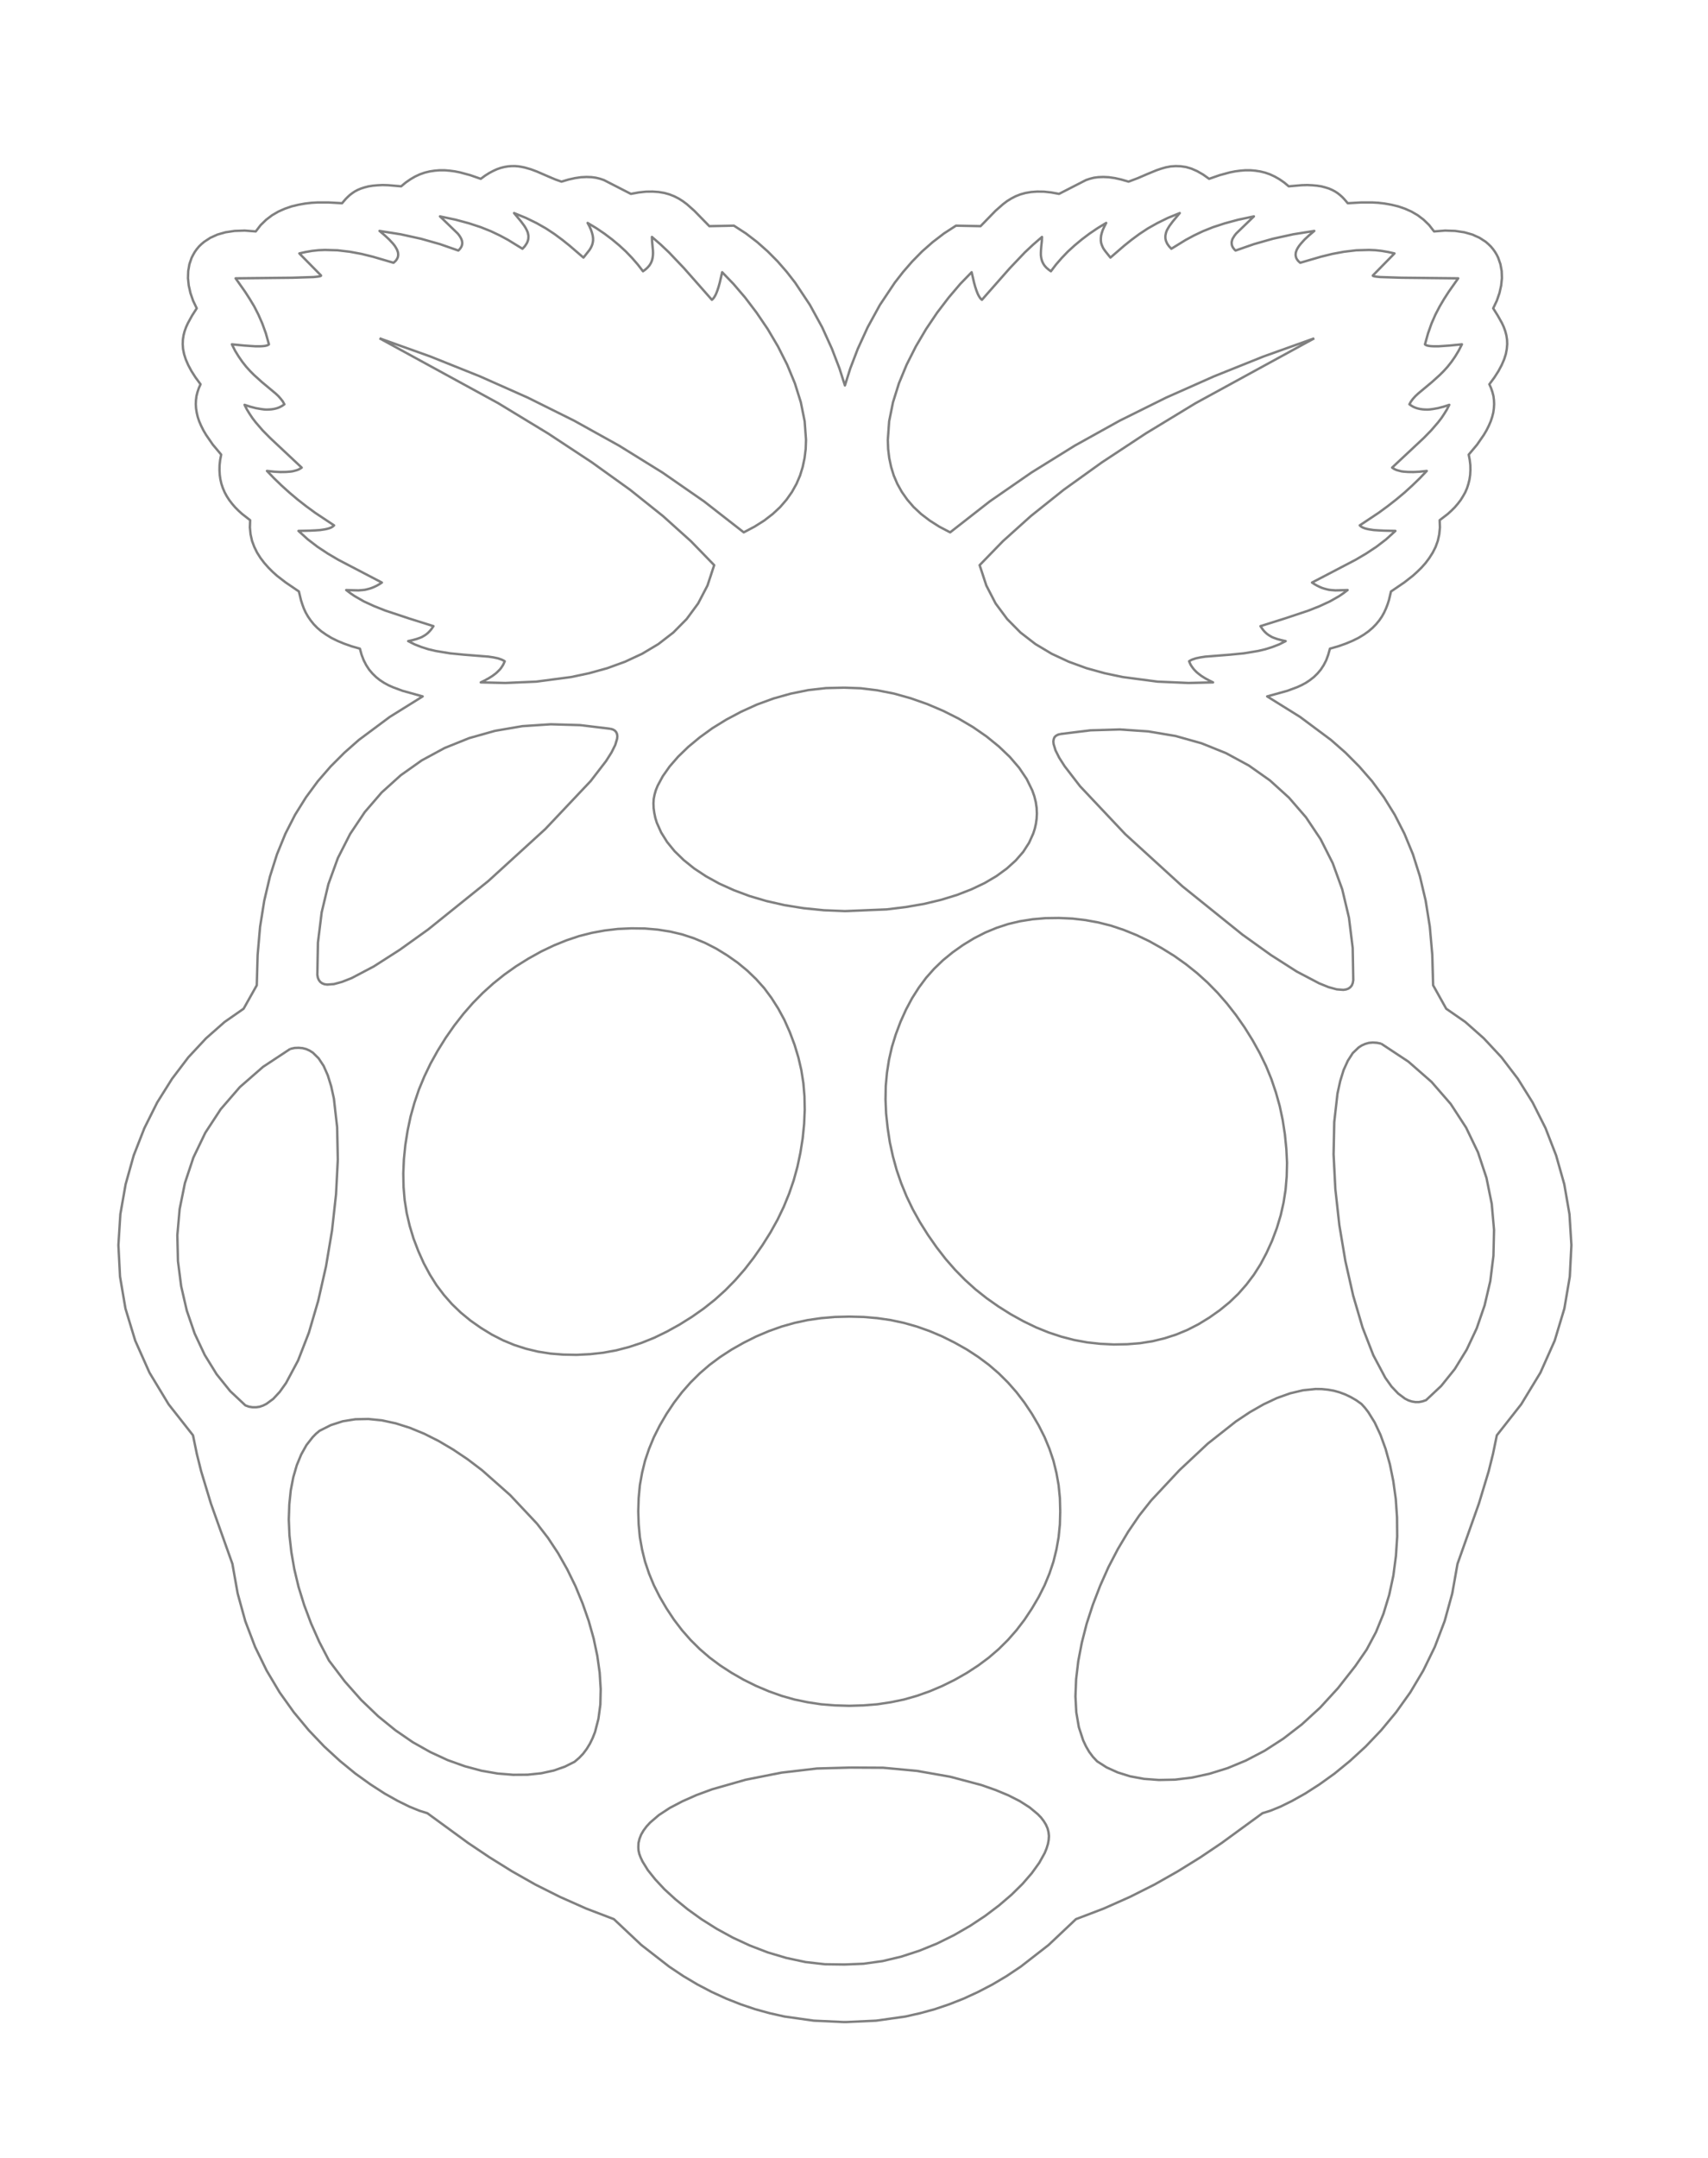 <?xml version="1.0" encoding="UTF-8"?>

<svg version="1.2" baseProfile="tiny" viewBox="0 0 20108 25400" preserveAspectRatio="xMidYMid" fill-rule="evenodd" clip-path="url(#presentation_clip_path)" stroke-width="28.222" stroke-linejoin="round" xmlns="http://www.w3.org/2000/svg" xmlns:xlink="http://www.w3.org/1999/xlink" xmlns:draw="urn:oasis:names:tc:opendocument:xmlns:drawing:1.0" xmlns:presentation="urn:oasis:names:tc:opendocument:xmlns:presentation:1.0" xmlns:smil="urn:oasis:names:tc:opendocument:xmlns:smil-compatible:1.0" xmlns:anim="urn:oasis:names:tc:opendocument:xmlns:animation:1.0" xml:space="preserve">
 <defs>
  <clipPath id="presentation_clip_path" clipPathUnits="userSpaceOnUse">
   <rect x="0" y="0" width="20108" height="25400"/>
  </clipPath>
 </defs>
 <g id="id2" class="Master_Slide" clip-path="url(#presentation_clip_path)">
  <g id="bg-id2" visibility="visible" class="Background">
   <rect fill="none" stroke="none" x="0" y="0" width="20108" height="25400"/>
  </g>
  <g id="bo-id2" visibility="visible" class="BackgroundObjects"/>
 </g>
 <g id="id1" class="Slide" visibility="visible" clip-path="url(#presentation_clip_path)">
  <g class="Group">
   <g class="com.sun.star.drawing.PolyPolygonShape">
    <g>
     <path fill="none" stroke="rgb(128,128,128)" d="M 6025,1955 L 5983,1958 5940,1965 5896,1976 5852,1991 5806,2012 5759,2037 5710,2068 5660,2105 5537,2062 5415,2029 5354,2017 5294,2009 5234,2004 5175,2004 5116,2009 5058,2018 5000,2032 4943,2052 4887,2078 4832,2110 4777,2148 4723,2193 4570,2180 4504,2178 4443,2181 4387,2186 4337,2194 4291,2206 4250,2219 4212,2235 4178,2253 4148,2273 4119,2295 4094,2318 4070,2342 4027,2392 3868,2383 3739,2383 3667,2387 3591,2396 3513,2410 3434,2429 3355,2456 3278,2490 3204,2533 3134,2586 3069,2649 3011,2724 2881,2714 2762,2718 2655,2734 2560,2761 2476,2799 2404,2846 2372,2873 2343,2901 2317,2932 2294,2964 2274,2999 2256,3034 2230,3109 2216,3190 2213,3273 2222,3360 2242,3449 2273,3539 2316,3629 2261,3715 2212,3804 2191,3850 2174,3897 2161,3946 2153,3998 2151,4051 2155,4108 2167,4167 2187,4230 2216,4297 2254,4368 2302,4443 2361,4523 2341,4568 2325,4615 2313,4662 2307,4710 2305,4758 2308,4807 2316,4857 2328,4908 2345,4959 2368,5012 2395,5066 2427,5120 2505,5233 2604,5351 2592,5414 2585,5474 2584,5533 2587,5589 2595,5644 2607,5696 2624,5746 2645,5795 2670,5841 2699,5886 2732,5929 2768,5971 2808,6011 2851,6050 2945,6123 2942,6209 2950,6290 2967,6366 2994,6438 3027,6505 3067,6568 3112,6627 3160,6681 3210,6731 3261,6777 3362,6855 3519,6962 3543,7063 3559,7113 3577,7162 3599,7210 3626,7257 3657,7302 3693,7347 3735,7390 3783,7431 3839,7470 3901,7508 3972,7543 4051,7576 4139,7607 4237,7635 4257,7707 4282,7772 4312,7830 4346,7882 4385,7928 4427,7969 4472,8005 4521,8037 4572,8065 4626,8089 4739,8131 4976,8197 4589,8438 4225,8709 4055,8859 3893,9021 3742,9195 3602,9385 3474,9590 3360,9813 3261,10055 3178,10317 3111,10601 3062,10908 3033,11239 3023,11597 2868,11873 2644,12029 2426,12221 2218,12444 2026,12697 1851,12976 1700,13278 1574,13600 1479,13939 1417,14291 1394,14655 1413,15026 1477,15402 1592,15780 1760,16157 1985,16529 2272,16894 2317,17112 2368,17317 2483,17697 2736,18407 2798,18756 2888,19082 3003,19384 3139,19663 3292,19920 3459,20154 3635,20366 3817,20557 4001,20726 4183,20875 4360,21002 4527,21110 4682,21197 4820,21265 4938,21313 5031,21342 5512,21693 5764,21862 6026,22025 6301,22181 6592,22327 6900,22464 7227,22589 7550,22893 7878,23148 8044,23259 8211,23358 8379,23446 8549,23524 8719,23591 8890,23649 9061,23696 9234,23735 9580,23784 9927,23800 9967,23800 10315,23784 10661,23735 10833,23696 11005,23649 11176,23591 11346,23524 11515,23446 11684,23358 11851,23259 12017,23148 12345,22893 12667,22589 12995,22464 13303,22327 13593,22181 13868,22025 14131,21862 14382,21693 14863,21342 14956,21313 15074,21265 15212,21197 15367,21110 15535,21002 15712,20875 15894,20726 16078,20557 16260,20366 16436,20154 16603,19920 16756,19663 16892,19384 17007,19082 17097,18756 17159,18407 17411,17697 17526,17317 17577,17112 17622,16894 17909,16529 18135,16157 18303,15780 18417,15402 18481,15026 18500,14655 18477,14291 18416,13939 18320,13600 18195,13278 18043,12976 17869,12697 17676,12444 17468,12221 17251,12029 17026,11873 16872,11597 16862,11239 16833,10908 16784,10601 16717,10317 16634,10055 16534,9813 16420,9590 16293,9385 16153,9195 16001,9021 15840,8859 15669,8709 15305,8438 14918,8197 15156,8131 15269,8089 15322,8065 15374,8037 15422,8005 15468,7969 15510,7928 15549,7882 15583,7830 15613,7772 15637,7707 15657,7635 15755,7607 15843,7576 15922,7543 15993,7508 16056,7470 16111,7431 16159,7390 16201,7347 16238,7302 16269,7257 16295,7210 16317,7162 16336,7113 16352,7063 16376,6962 16533,6855 16633,6777 16684,6731 16735,6681 16783,6627 16827,6568 16867,6505 16901,6438 16927,6366 16944,6290 16952,6209 16949,6123 17044,6050 17087,6011 17127,5971 17163,5929 17196,5886 17224,5841 17250,5795 17271,5746 17287,5696 17300,5644 17308,5589 17311,5533 17310,5474 17303,5414 17291,5351 17390,5233 17468,5120 17500,5066 17527,5012 17550,4959 17567,4908 17580,4857 17587,4807 17590,4758 17588,4710 17582,4662 17570,4615 17554,4568 17534,4523 17593,4443 17641,4368 17679,4297 17708,4230 17728,4167 17739,4108 17744,4051 17742,3998 17734,3946 17721,3897 17704,3850 17683,3804 17633,3715 17579,3629 17622,3539 17653,3449 17673,3360 17682,3273 17679,3190 17664,3109 17638,3034 17621,2999 17600,2964 17577,2932 17551,2901 17522,2873 17491,2846 17418,2799 17334,2761 17239,2734 17132,2718 17013,2714 16883,2724 16825,2649 16760,2586 16690,2533 16616,2490 16539,2456 16460,2429 16381,2410 16303,2396 16227,2387 16155,2383 16026,2383 15867,2392 15824,2342 15801,2318 15775,2295 15747,2273 15716,2253 15682,2235 15645,2219 15603,2206 15558,2194 15507,2186 15452,2181 15391,2178 15324,2180 15172,2193 15118,2148 15063,2110 15007,2078 14951,2052 14894,2032 14836,2018 14778,2009 14720,2004 14661,2004 14601,2009 14541,2017 14480,2029 14358,2062 14235,2105 14163,2054 14093,2014 14027,1985 13962,1966 13900,1957 13840,1955 13781,1959 13724,1970 13668,1986 13613,2005 13504,2050 13395,2097 13286,2138 13200,2113 13123,2096 13053,2086 12990,2083 12932,2085 12879,2092 12831,2104 12786,2119 12468,2282 12375,2265 12290,2256 12211,2255 12140,2260 12074,2271 12013,2288 11957,2310 11905,2337 11855,2368 11809,2403 11720,2481 11544,2662 11255,2656 11113,2748 10980,2850 10855,2960 10740,3077 10633,3200 10534,3327 10359,3589 10215,3852 10099,4105 10010,4337 9947,4537 9883,4337 9794,4105 9679,3852 9535,3589 9361,3327 9262,3200 9155,3077 9039,2960 8915,2850 8782,2748 8640,2656 8351,2662 8174,2481 8086,2403 8039,2368 7990,2337 7937,2310 7881,2288 7821,2271 7755,2260 7683,2255 7605,2256 7520,2265 7427,2282 7109,2119 7064,2104 7015,2092 6963,2085 6905,2083 6841,2086 6772,2096 6694,2113 6610,2138 6537,2112 6466,2082 6323,2020 6251,1993 6178,1972 6140,1964 6102,1958 6064,1955 6025,1955"/>
    </g>
   </g>
   <g class="com.sun.star.drawing.PolyPolygonShape">
    <g>
     <path fill="none" stroke="rgb(128,128,128)" d="M 4468,3982 L 5866,4746 6452,5102 6968,5442 7418,5765 7806,6075 8134,6370 8408,6652 8329,6892 8219,7103 8084,7286 7927,7445 7751,7581 7560,7695 7358,7789 7149,7865 6936,7924 6724,7969 6314,8023 5950,8039 5660,8032 5709,8008 5754,7983 5797,7956 5836,7927 5853,7912 5870,7895 5886,7879 5900,7861 5912,7843 5924,7824 5933,7804 5942,7783 5925,7773 5906,7764 5863,7749 5811,7738 5752,7729 5463,7706 5298,7690 5129,7662 5044,7642 4962,7616 4882,7585 4805,7546 4859,7534 4906,7521 4948,7506 4967,7498 4984,7488 5001,7478 5017,7467 5033,7454 5047,7441 5062,7425 5076,7409 5103,7370 4817,7280 4537,7187 4406,7135 4284,7079 4174,7016 4123,6981 4076,6945 4173,6948 4221,6949 4271,6945 4297,6942 4323,6936 4350,6929 4377,6920 4406,6908 4435,6894 4465,6877 4496,6857 3983,6589 3859,6516 3738,6436 3623,6348 3514,6249 3645,6246 3709,6243 3768,6239 3822,6231 3846,6226 3869,6220 3889,6213 3906,6205 3921,6195 3927,6189 3933,6184 3709,6035 3604,5958 3503,5879 3407,5798 3315,5715 3227,5630 3143,5543 3229,5552 3303,5556 3365,5555 3418,5551 3441,5548 3462,5543 3481,5538 3498,5533 3513,5527 3527,5520 3540,5512 3552,5504 3181,5156 3092,5066 3011,4972 2973,4923 2939,4872 2907,4820 2879,4765 2946,4787 3012,4804 3076,4815 3106,4819 3137,4821 3166,4820 3195,4818 3222,4814 3249,4808 3275,4800 3300,4789 3325,4775 3348,4759 3330,4726 3306,4695 3278,4663 3245,4632 3083,4497 2991,4414 2944,4367 2898,4316 2853,4259 2810,4197 2768,4129 2730,4053 2873,4067 3005,4076 3061,4076 3085,4075 3108,4073 3127,4070 3143,4066 3150,4063 3156,4060 3162,4057 3166,4053 3130,3924 3088,3808 3042,3703 2993,3607 2940,3519 2886,3435 2774,3276 3441,3269 3691,3261 3731,3257 3760,3253 3770,3250 3776,3248 3778,3246 3779,3246 3779,3245 3779,3244 3779,3243 3779,3243 3779,3242 3524,2983 3599,2966 3675,2953 3750,2945 3825,2942 3973,2946 4118,2963 4257,2989 4391,3022 4633,3093 4655,3073 4664,3063 4671,3052 4677,3042 4682,3031 4685,3020 4687,3009 4688,2998 4687,2987 4686,2975 4683,2964 4675,2941 4662,2917 4647,2893 4628,2869 4582,2819 4528,2769 4468,2718 4718,2758 4955,2810 5181,2874 5396,2949 5408,2937 5419,2924 5427,2912 5434,2899 5438,2887 5441,2874 5442,2861 5441,2849 5439,2836 5435,2824 5430,2811 5424,2799 5408,2773 5388,2748 5180,2547 5364,2586 5523,2629 5660,2674 5780,2722 5885,2772 5980,2823 6151,2928 6178,2899 6197,2871 6205,2857 6211,2843 6215,2830 6219,2816 6220,2803 6221,2789 6221,2776 6219,2763 6213,2736 6202,2710 6189,2685 6173,2659 6136,2609 6052,2508 6192,2565 6317,2626 6428,2689 6528,2755 6620,2823 6706,2892 6869,3032 6926,2960 6940,2942 6952,2923 6963,2902 6972,2880 6978,2857 6982,2832 6982,2804 6978,2774 6970,2742 6958,2706 6941,2667 6918,2624 7021,2686 7117,2751 7207,2819 7291,2889 7369,2961 7441,3036 7508,3113 7570,3193 7600,3171 7624,3149 7644,3126 7659,3103 7671,3078 7679,3053 7684,3028 7687,3002 7688,2976 7687,2949 7682,2896 7677,2842 7675,2789 7780,2880 7876,2971 8052,3156 8381,3529 8389,3522 8397,3513 8406,3502 8414,3489 8422,3475 8430,3459 8445,3421 8460,3376 8474,3325 8502,3204 8635,3342 8772,3502 8907,3680 9038,3873 9159,4078 9267,4292 9358,4512 9428,4735 9473,4958 9489,5178 9485,5286 9472,5392 9450,5496 9419,5597 9377,5695 9324,5790 9260,5881 9185,5968 9097,6050 8997,6127 8883,6199 8756,6266 8288,5901 7799,5562 7289,5246 6760,4952 6213,4680 5648,4429 5066,4196 4468,3982"/>
    </g>
   </g>
   <g class="com.sun.star.drawing.PolyPolygonShape">
    <g>
     <path fill="none" stroke="rgb(128,128,128)" d="M 15473,3982 L 14075,4746 13489,5102 12973,5442 12523,5765 12135,6075 11807,6370 11533,6652 11612,6892 11721,7103 11857,7286 12014,7445 12190,7581 12381,7695 12583,7789 12792,7865 13005,7924 13217,7969 13627,8023 13992,8039 14281,8032 14233,8008 14187,7983 14144,7956 14106,7927 14088,7912 14071,7895 14056,7879 14042,7861 14029,7843 14017,7824 14008,7804 13999,7783 14016,7773 14034,7764 14078,7749 14130,7738 14189,7729 14478,7706 14643,7690 14812,7662 14896,7642 14979,7616 15059,7585 15136,7546 15082,7534 15035,7521 14993,7506 14974,7498 14957,7488 14940,7478 14924,7467 14908,7454 14894,7441 14879,7425 14866,7409 14839,7370 15125,7280 15404,7187 15535,7135 15656,7079 15767,7016 15818,6981 15865,6945 15769,6948 15720,6949 15670,6945 15645,6942 15619,6936 15592,6929 15564,6920 15536,6908 15507,6894 15477,6877 15446,6857 15959,6589 16083,6516 16204,6436 16319,6348 16428,6249 16296,6246 16233,6243 16173,6239 16119,6231 16095,6226 16072,6220 16053,6213 16035,6205 16020,6195 16014,6189 16008,6184 16232,6035 16337,5958 16438,5879 16535,5798 16626,5715 16714,5630 16797,5543 16712,5552 16638,5556 16576,5555 16523,5551 16500,5548 16480,5543 16461,5538 16443,5533 16428,5527 16414,5520 16401,5512 16389,5504 16761,5156 16849,5066 16930,4972 16968,4923 17002,4872 17034,4820 17062,4765 16995,4787 16929,4804 16866,4815 16835,4819 16805,4821 16775,4820 16746,4818 16719,4814 16692,4808 16666,4800 16640,4789 16616,4775 16593,4759 16611,4726 16634,4695 16663,4663 16696,4632 16858,4497 16950,4414 16997,4367 17043,4316 17088,4259 17131,4197 17172,4129 17211,4053 17068,4067 16937,4076 16881,4076 16856,4075 16834,4073 16815,4070 16798,4066 16791,4063 16785,4060 16780,4057 16776,4053 16812,3924 16853,3808 16899,3703 16949,3607 17001,3519 17055,3435 17167,3276 16500,3269 16250,3261 16210,3257 16181,3253 16172,3250 16165,3248 16163,3246 16163,3246 16162,3245 16162,3244 16162,3243 16163,3243 16163,3242 16417,2983 16341,2966 16266,2953 16191,2945 16116,2942 15968,2946 15823,2963 15684,2989 15550,3022 15307,3093 15285,3073 15277,3063 15269,3052 15263,3042 15259,3031 15256,3020 15254,3009 15253,2998 15254,2987 15255,2975 15258,2964 15266,2941 15279,2917 15295,2893 15314,2869 15359,2819 15413,2769 15473,2718 15224,2758 14986,2810 14761,2874 14546,2949 14533,2937 14523,2924 14514,2912 14508,2899 14503,2887 14501,2874 14500,2861 14500,2849 14503,2836 14506,2824 14511,2811 14518,2799 14534,2773 14554,2748 14762,2547 14578,2586 14419,2629 14281,2674 14161,2722 14056,2772 13961,2823 13790,2928 13763,2899 13743,2871 13736,2857 13730,2843 13725,2830 13722,2816 13720,2803 13720,2789 13720,2776 13722,2763 13728,2736 13738,2710 13752,2685 13768,2659 13805,2609 13889,2508 13749,2565 13625,2626 13513,2689 13413,2755 13321,2823 13235,2892 13073,3032 13015,2960 13002,2942 12989,2923 12979,2902 12970,2880 12963,2857 12960,2832 12960,2804 12963,2774 12971,2742 12983,2706 13001,2667 13023,2624 12921,2686 12825,2751 12735,2819 12651,2889 12572,2961 12500,3036 12433,3113 12372,3193 12342,3171 12317,3149 12297,3126 12282,3103 12270,3078 12262,3053 12257,3028 12254,3002 12254,2976 12255,2949 12259,2896 12265,2842 12267,2789 12162,2880 12065,2971 11889,3156 11560,3529 11552,3522 11543,3513 11535,3502 11527,3489 11519,3475 11511,3459 11496,3421 11481,3376 11467,3325 11439,3204 11305,3342 11169,3502 11033,3680 10903,3873 10782,4078 10674,4292 10583,4512 10513,4735 10468,4958 10452,5178 10456,5286 10469,5392 10491,5496 10522,5597 10564,5695 10617,5790 10681,5881 10756,5968 10844,6050 10945,6127 11058,6199 11186,6266 11653,5901 12143,5562 12652,5246 13181,4952 13729,4680 14294,4429 14875,4196 15473,3982"/>
    </g>
   </g>
   <g class="com.sun.star.drawing.PolyPolygonShape">
    <g>
     <path fill="none" stroke="rgb(128,128,128)" d="M 12482,17788 L 12478,17943 12463,18093 12437,18239 12402,18381 12355,18521 12298,18659 12229,18796 12149,18932 12061,19065 11967,19188 11866,19303 11758,19410 11642,19510 11517,19603 11384,19690 11240,19772 11092,19845 10943,19908 10793,19961 10642,20004 10487,20036 10329,20060 10166,20073 9998,20078 9829,20073 9666,20060 9508,20036 9354,20004 9202,19961 9053,19908 8904,19845 8756,19772 8613,19690 8479,19603 8354,19510 8238,19410 8130,19303 8029,19188 7935,19065 7847,18932 7767,18796 7698,18659 7641,18521 7594,18381 7559,18239 7533,18093 7519,17943 7514,17788 7519,17632 7533,17482 7559,17336 7594,17193 7641,17054 7698,16916 7767,16779 7847,16642 7935,16510 8029,16387 8130,16272 8238,16165 8354,16065 8479,15972 8613,15885 8756,15804 8904,15730 9053,15667 9202,15614 9354,15571 9508,15538 9666,15515 9829,15501 9998,15497 10166,15501 10329,15515 10487,15538 10642,15571 10793,15614 10943,15667 11092,15730 11240,15804 11384,15885 11517,15972 11642,16065 11758,16165 11866,16272 11967,16387 12061,16510 12149,16642 12229,16779 12298,16916 12355,17054 12402,17193 12437,17336 12463,17482 12478,17632 12482,17788"/>
    </g>
   </g>
   <g class="com.sun.star.drawing.PolyPolygonShape">
    <g>
     <path fill="none" stroke="rgb(128,128,128)" d="M 8560,11244 L 8684,11331 8797,11424 8901,11524 8997,11631 9083,11747 9162,11871 9234,12004 9298,12148 9354,12297 9399,12446 9434,12596 9458,12749 9471,12904 9474,13064 9467,13228 9450,13398 9423,13568 9388,13733 9344,13893 9290,14050 9227,14204 9154,14356 9070,14507 8975,14658 8873,14804 8767,14941 8656,15068 8539,15187 8416,15298 8285,15402 8147,15499 8000,15591 7850,15674 7702,15746 7553,15806 7405,15855 7255,15894 7102,15922 6947,15939 6788,15947 6630,15944 6479,15932 6333,15909 6192,15875 6055,15831 5922,15776 5791,15709 5662,15630 5538,15543 5425,15450 5321,15350 5226,15242 5139,15127 5061,15003 4989,14869 4925,14726 4868,14577 4823,14428 4788,14278 4764,14125 4751,13970 4748,13810 4755,13646 4772,13476 4799,13306 4834,13141 4879,12981 4932,12824 4996,12670 5069,12518 5153,12367 5247,12216 5349,12070 5456,11933 5567,11806 5684,11687 5807,11576 5937,11472 6075,11374 6221,11283 6372,11199 6521,11128 6669,11068 6818,11018 6968,10980 7120,10952 7275,10934 7434,10927 7593,10929 7744,10942 7890,10965 8030,10998 8167,11043 8300,11098 8431,11165 8560,11244"/>
    </g>
   </g>
   <g class="com.sun.star.drawing.PolyPolygonShape">
    <g>
     <path fill="none" stroke="rgb(128,128,128)" d="M 11339,11122 L 11216,11209 11102,11302 10998,11402 10903,11509 10817,11625 10738,11749 10667,11882 10602,12026 10546,12175 10500,12324 10466,12474 10442,12627 10428,12782 10425,12942 10432,13106 10450,13276 10476,13446 10512,13611 10556,13771 10610,13928 10673,14082 10746,14234 10830,14385 10925,14536 11027,14682 11133,14819 11244,14946 11361,15065 11484,15176 11615,15280 11753,15377 11899,15469 12049,15552 12198,15624 12346,15684 12495,15733 12645,15772 12797,15800 12953,15817 13112,15825 13270,15822 13421,15810 13567,15787 13708,15753 13845,15709 13978,15654 14109,15587 14238,15508 14361,15421 14475,15328 14579,15228 14674,15120 14761,15005 14840,14881 14911,14747 14976,14604 15032,14455 15077,14306 15111,14156 15135,14003 15148,13848 15152,13688 15144,13524 15127,13354 15101,13184 15066,13019 15021,12859 14968,12702 14905,12548 14831,12396 14747,12245 14653,12094 14551,11948 14444,11811 14333,11684 14216,11565 14093,11454 13963,11350 13825,11252 13678,11161 13528,11077 13379,11006 13231,10946 13082,10896 12932,10858 12780,10830 12625,10812 12466,10805 12308,10807 12156,10820 12010,10843 11870,10876 11733,10921 11600,10976 11469,11043 11339,11122"/>
    </g>
   </g>
   <g class="com.sun.star.drawing.PolyPolygonShape">
    <g>
     <path fill="none" stroke="rgb(128,128,128)" d="M 3417,12346 L 3468,12335 3516,12333 3562,12337 3605,12348 3645,12366 3683,12390 3751,12457 3810,12546 3859,12657 3899,12786 3931,12932 3969,13268 3977,13648 3956,14058 3909,14483 3838,14906 3746,15312 3636,15687 3509,16014 3368,16278 3294,16382 3217,16465 3137,16524 3097,16544 3056,16558 3015,16564 2973,16564 2931,16557 2889,16542 2710,16374 2550,16175 2410,15948 2292,15697 2199,15426 2133,15140 2095,14843 2088,14538 2115,14231 2177,13925 2277,13624 2417,13333 2599,13055 2824,12795 3097,12557 3417,12346"/>
    </g>
   </g>
   <g class="com.sun.star.drawing.PolyPolygonShape">
    <g>
     <path fill="none" stroke="rgb(128,128,128)" d="M 16260,12284 L 16209,12274 16161,12271 16116,12275 16073,12287 16032,12305 15995,12329 15926,12395 15868,12485 15818,12595 15778,12725 15746,12871 15708,13206 15700,13587 15721,13997 15768,14421 15839,14844 15931,15251 16041,15625 16168,15952 16309,16217 16383,16321 16461,16403 16540,16462 16581,16483 16621,16496 16663,16503 16704,16503 16746,16495 16789,16480 16967,16313 17127,16114 17267,15886 17385,15635 17478,15365 17545,15079 17582,14781 17589,14477 17562,14170 17500,13864 17400,13563 17260,13272 17079,12994 16853,12734 16581,12496 16260,12284"/>
    </g>
   </g>
   <g class="com.sun.star.drawing.PolyPolygonShape">
    <g>
     <path fill="none" stroke="rgb(128,128,128)" d="M 12483,8640 L 12839,8596 13184,8586 13519,8609 13840,8663 14146,8749 14434,8865 14703,9011 14951,9186 15175,9389 15375,9620 15547,9877 15690,10160 15802,10468 15881,10801 15925,11157 15932,11536 15926,11570 15915,11598 15897,11620 15875,11636 15848,11646 15815,11651 15737,11645 15641,11619 15530,11574 15267,11436 14962,11241 14627,11001 13919,10431 13247,9818 12715,9254 12534,9019 12470,8919 12426,8831 12404,8758 12401,8727 12405,8701 12414,8678 12431,8661 12454,8648 12483,8640"/>
    </g>
   </g>
   <g class="com.sun.star.drawing.PolyPolygonShape">
    <g>
     <path fill="none" stroke="rgb(128,128,128)" d="M 7186,8578 L 6830,8535 6484,8525 6150,8547 5829,8602 5523,8688 5235,8804 4965,8950 4718,9125 4493,9328 4294,9559 4122,9816 3978,10099 3866,10407 3787,10739 3743,11095 3736,11474 3742,11508 3754,11536 3771,11558 3793,11574 3821,11585 3853,11589 3932,11583 4027,11557 4139,11513 4401,11375 4707,11179 5042,10939 5749,10370 6421,9757 6954,9193 7135,8958 7199,8857 7243,8769 7265,8696 7268,8666 7264,8639 7254,8617 7238,8599 7215,8586 7186,8578"/>
    </g>
   </g>
   <g class="com.sun.star.drawing.PolyPolygonShape">
    <g>
     <path fill="none" stroke="rgb(128,128,128)" d="M 9939,8094 L 9725,8099 9514,8123 9307,8165 9105,8222 8911,8293 8726,8377 8551,8470 8387,8571 8238,8679 8103,8791 7984,8906 7884,9021 7803,9136 7743,9247 7721,9301 7706,9353 7696,9404 7693,9453 7695,9511 7703,9569 7715,9627 7733,9685 7784,9799 7854,9911 7942,10019 8049,10123 8172,10222 8313,10315 8469,10401 8640,10478 8825,10547 9025,10606 9237,10654 9462,10690 9699,10714 9947,10724 10439,10704 10666,10676 10880,10639 11080,10591 11266,10534 11436,10468 11592,10394 11731,10312 11853,10223 11958,10128 12046,10027 12115,9920 12165,9809 12183,9752 12196,9694 12204,9636 12207,9576 12204,9508 12194,9440 12177,9372 12153,9304 12087,9169 11998,9037 11888,8909 11759,8786 11615,8669 11456,8559 11285,8458 11104,8367 10916,8287 10722,8219 10526,8164 10328,8125 10132,8101 9939,8094"/>
    </g>
   </g>
   <g class="com.sun.star.drawing.PolyPolygonShape">
    <g>
     <path fill="none" stroke="rgb(128,128,128)" d="M 10009,20805 L 10396,20807 10795,20844 11187,20913 11552,21010 11718,21068 11870,21131 12006,21200 12122,21274 12217,21353 12256,21393 12288,21435 12314,21478 12333,21521 12344,21565 12349,21610 12346,21656 12337,21705 12321,21757 12299,21811 12235,21926 12147,22048 12038,22174 11909,22301 11762,22427 11598,22551 11421,22668 11232,22777 11032,22876 10823,22961 10608,23031 10389,23083 10166,23114 9942,23123 9712,23120 9483,23094 9259,23046 9040,22981 8829,22900 8628,22807 8438,22703 8260,22591 8097,22474 7951,22355 7822,22237 7714,22121 7627,22012 7564,21910 7542,21863 7526,21820 7517,21779 7515,21743 7517,21692 7529,21643 7548,21594 7576,21546 7611,21499 7653,21453 7757,21364 7885,21280 8034,21202 8201,21128 8383,21061 8779,20948 9198,20865 9616,20816 10009,20805"/>
    </g>
   </g>
   <g class="com.sun.star.drawing.PolyPolygonShape">
    <g>
     <path fill="none" stroke="rgb(128,128,128)" d="M 6322,17934 L 6451,18101 6570,18281 6678,18472 6775,18670 6859,18874 6931,19080 6989,19286 7032,19490 7060,19689 7072,19881 7068,20063 7045,20232 7005,20387 6977,20458 6945,20524 6907,20586 6865,20642 6817,20692 6764,20737 6650,20794 6519,20840 6372,20872 6212,20889 6040,20890 5858,20875 5668,20842 5471,20789 5270,20717 5065,20622 4859,20506 4654,20365 4451,20200 4252,20009 4059,19791 3873,19545 3759,19326 3662,19108 3581,18892 3515,18679 3465,18470 3430,18268 3408,18073 3400,17886 3406,17708 3423,17542 3453,17387 3494,17246 3546,17120 3608,17009 3681,16916 3720,16876 3762,16841 3895,16774 4035,16729 4183,16705 4337,16702 4495,16718 4658,16753 4825,16806 4993,16875 5164,16961 5335,17062 5505,17176 5675,17305 6006,17598 6322,17934"/>
    </g>
   </g>
   <g class="com.sun.star.drawing.PolyPolygonShape">
    <g>
     <path fill="none" stroke="rgb(128,128,128)" d="M 13553,17660 L 13413,17837 13282,18029 13161,18232 13050,18445 12952,18665 12866,18888 12793,19112 12736,19335 12694,19554 12669,19765 12661,19966 12671,20155 12701,20329 12752,20485 12785,20555 12823,20620 12867,20679 12917,20732 13028,20803 13158,20862 13305,20908 13468,20938 13645,20951 13833,20947 14032,20923 14238,20878 14451,20812 14668,20722 14888,20607 15108,20465 15326,20297 15542,20099 15752,19870 15956,19610 16089,19417 16199,19211 16287,18995 16355,18772 16404,18544 16434,18314 16449,18086 16447,17861 16432,17642 16403,17433 16363,17236 16312,17053 16252,16888 16184,16743 16109,16622 16069,16570 16028,16525 15966,16481 15902,16444 15837,16413 15770,16388 15702,16369 15632,16357 15561,16350 15489,16349 15341,16364 15189,16400 15034,16455 14875,16530 14714,16622 14550,16731 14219,16992 13885,17305 13553,17660"/>
    </g>
   </g>
  </g>
 </g>
</svg>